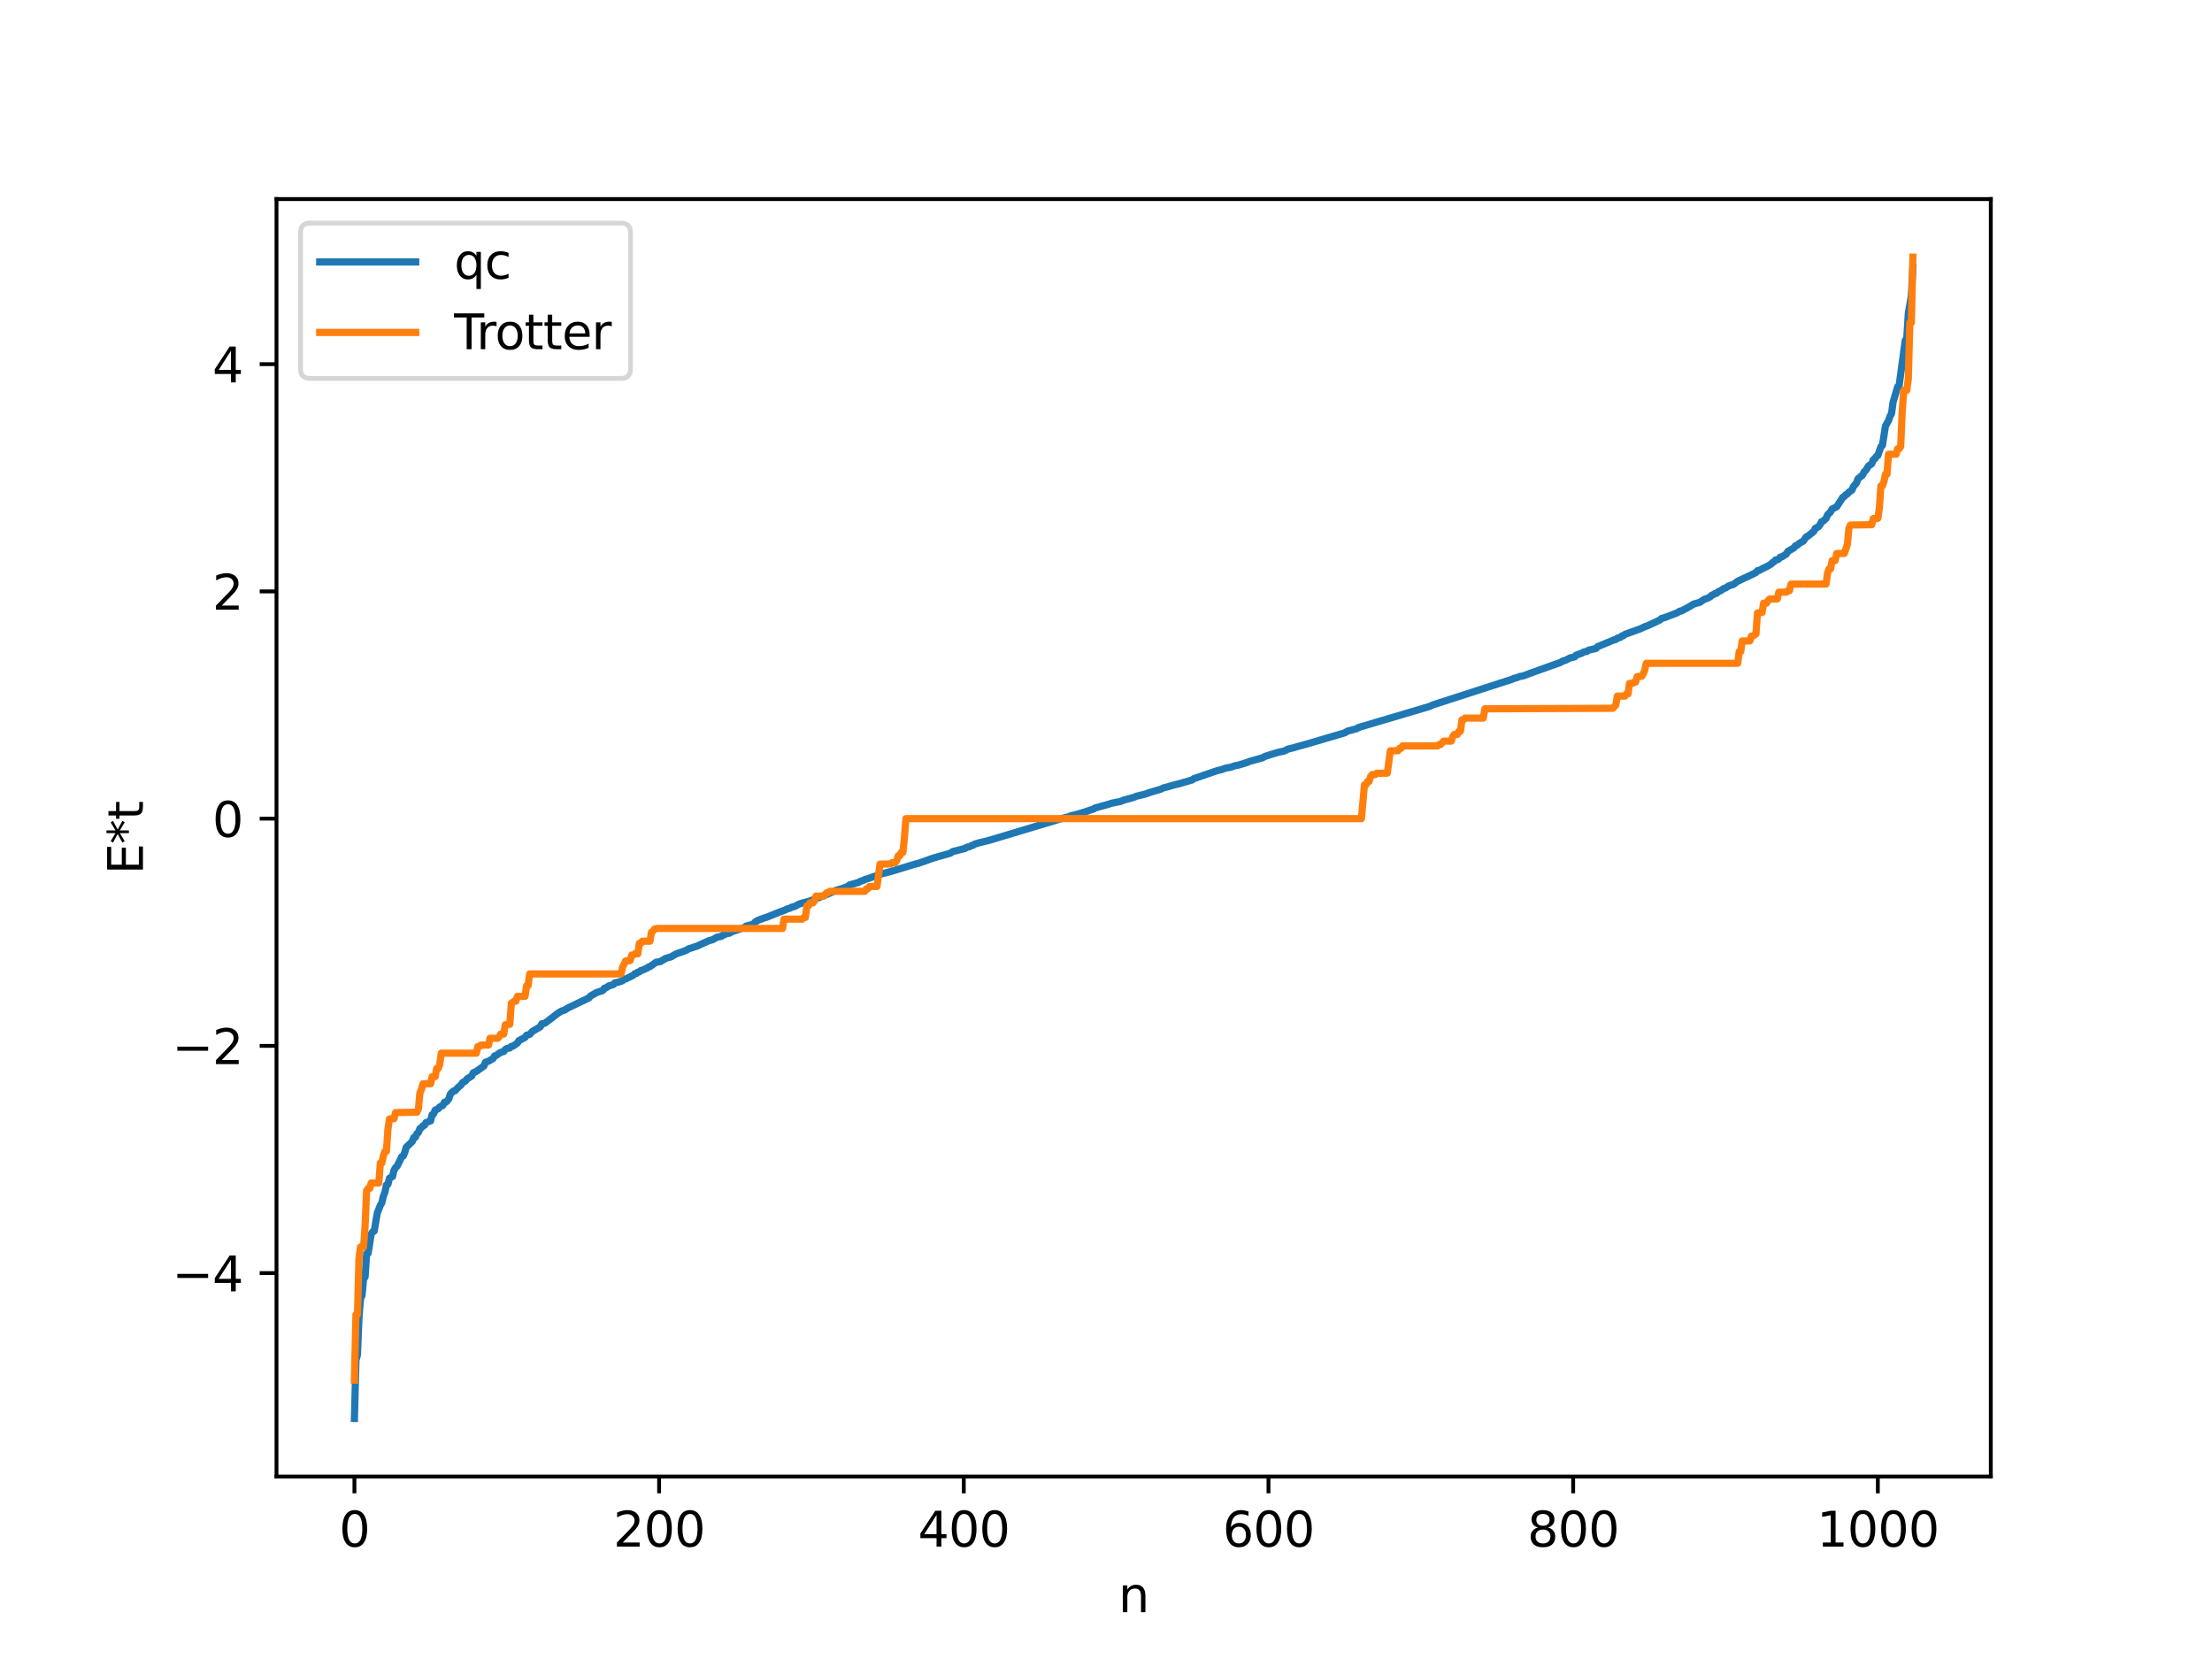 <?xml version="1.0" encoding="utf-8" standalone="no"?>
<!DOCTYPE svg PUBLIC "-//W3C//DTD SVG 1.1//EN"
  "http://www.w3.org/Graphics/SVG/1.1/DTD/svg11.dtd">
<svg xmlns:xlink="http://www.w3.org/1999/xlink" width="460.8pt" height="345.6pt" viewBox="0 0 460.8 345.6" xmlns="http://www.w3.org/2000/svg" version="1.1">
 <defs>
  <style type="text/css">*{stroke-linejoin: round; stroke-linecap: butt}</style>
 </defs>
 <g id="figure_1">
  <g id="patch_1">
   <path d="M 0 345.6 
L 460.8 345.6 
L 460.8 0 
L 0 0 
z
" style="fill: #ffffff"/>
  </g>
  <g id="axes_1">
   <g id="patch_2">
    <path d="M 57.6 307.584 
L 414.72 307.584 
L 414.72 41.472 
L 57.6 41.472 
z
" style="fill: #ffffff"/>
   </g>
   <g id="matplotlib.axis_1">
    <g id="xtick_1">
     <g id="line2d_1">
      <defs>
       <path id="mdaf26c45d7" d="M 0 0 
L 0 3.5 
" style="stroke: #000000; stroke-width: 0.8"/>
      </defs>
      <g>
       <use xlink:href="#mdaf26c45d7" x="73.833" y="307.584" style="stroke: #000000; stroke-width: 0.8"/>
      </g>
     </g>
     <g id="text_1">
      <!-- 0 -->
      <g transform="translate(70.651 322.182) scale(0.1 -0.1)">
       <defs>
        <path id="DejaVuSans-30" d="M 2034 4250 
Q 1547 4250 1301 3770 
Q 1056 3291 1056 2328 
Q 1056 1369 1301 889 
Q 1547 409 2034 409 
Q 2525 409 2770 889 
Q 3016 1369 3016 2328 
Q 3016 3291 2770 3770 
Q 2525 4250 2034 4250 
z
M 2034 4750 
Q 2819 4750 3233 4129 
Q 3647 3509 3647 2328 
Q 3647 1150 3233 529 
Q 2819 -91 2034 -91 
Q 1250 -91 836 529 
Q 422 1150 422 2328 
Q 422 3509 836 4129 
Q 1250 4750 2034 4750 
z
" transform="scale(0.016)"/>
       </defs>
       <use xlink:href="#DejaVuSans-30"/>
      </g>
     </g>
    </g>
    <g id="xtick_2">
     <g id="line2d_2">
      <g>
       <use xlink:href="#mdaf26c45d7" x="137.304" y="307.584" style="stroke: #000000; stroke-width: 0.8"/>
      </g>
     </g>
     <g id="text_2">
      <!-- 200 -->
      <g transform="translate(127.76 322.182) scale(0.1 -0.1)">
       <defs>
        <path id="DejaVuSans-32" d="M 1228 531 
L 3431 531 
L 3431 0 
L 469 0 
L 469 531 
Q 828 903 1448 1529 
Q 2069 2156 2228 2338 
Q 2531 2678 2651 2914 
Q 2772 3150 2772 3378 
Q 2772 3750 2511 3984 
Q 2250 4219 1831 4219 
Q 1534 4219 1204 4116 
Q 875 4013 500 3803 
L 500 4441 
Q 881 4594 1212 4672 
Q 1544 4750 1819 4750 
Q 2544 4750 2975 4387 
Q 3406 4025 3406 3419 
Q 3406 3131 3298 2873 
Q 3191 2616 2906 2266 
Q 2828 2175 2409 1742 
Q 1991 1309 1228 531 
z
" transform="scale(0.016)"/>
       </defs>
       <use xlink:href="#DejaVuSans-32"/>
       <use xlink:href="#DejaVuSans-30" x="63.623"/>
       <use xlink:href="#DejaVuSans-30" x="127.246"/>
      </g>
     </g>
    </g>
    <g id="xtick_3">
     <g id="line2d_3">
      <g>
       <use xlink:href="#mdaf26c45d7" x="200.775" y="307.584" style="stroke: #000000; stroke-width: 0.8"/>
      </g>
     </g>
     <g id="text_3">
      <!-- 400 -->
      <g transform="translate(191.231 322.182) scale(0.1 -0.1)">
       <defs>
        <path id="DejaVuSans-34" d="M 2419 4116 
L 825 1625 
L 2419 1625 
L 2419 4116 
z
M 2253 4666 
L 3047 4666 
L 3047 1625 
L 3713 1625 
L 3713 1100 
L 3047 1100 
L 3047 0 
L 2419 0 
L 2419 1100 
L 313 1100 
L 313 1709 
L 2253 4666 
z
" transform="scale(0.016)"/>
       </defs>
       <use xlink:href="#DejaVuSans-34"/>
       <use xlink:href="#DejaVuSans-30" x="63.623"/>
       <use xlink:href="#DejaVuSans-30" x="127.246"/>
      </g>
     </g>
    </g>
    <g id="xtick_4">
     <g id="line2d_4">
      <g>
       <use xlink:href="#mdaf26c45d7" x="264.246" y="307.584" style="stroke: #000000; stroke-width: 0.8"/>
      </g>
     </g>
     <g id="text_4">
      <!-- 600 -->
      <g transform="translate(254.702 322.182) scale(0.1 -0.1)">
       <defs>
        <path id="DejaVuSans-36" d="M 2113 2584 
Q 1688 2584 1439 2293 
Q 1191 2003 1191 1497 
Q 1191 994 1439 701 
Q 1688 409 2113 409 
Q 2538 409 2786 701 
Q 3034 994 3034 1497 
Q 3034 2003 2786 2293 
Q 2538 2584 2113 2584 
z
M 3366 4563 
L 3366 3988 
Q 3128 4100 2886 4159 
Q 2644 4219 2406 4219 
Q 1781 4219 1451 3797 
Q 1122 3375 1075 2522 
Q 1259 2794 1537 2939 
Q 1816 3084 2150 3084 
Q 2853 3084 3261 2657 
Q 3669 2231 3669 1497 
Q 3669 778 3244 343 
Q 2819 -91 2113 -91 
Q 1303 -91 875 529 
Q 447 1150 447 2328 
Q 447 3434 972 4092 
Q 1497 4750 2381 4750 
Q 2619 4750 2861 4703 
Q 3103 4656 3366 4563 
z
" transform="scale(0.016)"/>
       </defs>
       <use xlink:href="#DejaVuSans-36"/>
       <use xlink:href="#DejaVuSans-30" x="63.623"/>
       <use xlink:href="#DejaVuSans-30" x="127.246"/>
      </g>
     </g>
    </g>
    <g id="xtick_5">
     <g id="line2d_5">
      <g>
       <use xlink:href="#mdaf26c45d7" x="327.717" y="307.584" style="stroke: #000000; stroke-width: 0.8"/>
      </g>
     </g>
     <g id="text_5">
      <!-- 800 -->
      <g transform="translate(318.173 322.182) scale(0.1 -0.1)">
       <defs>
        <path id="DejaVuSans-38" d="M 2034 2216 
Q 1584 2216 1326 1975 
Q 1069 1734 1069 1313 
Q 1069 891 1326 650 
Q 1584 409 2034 409 
Q 2484 409 2743 651 
Q 3003 894 3003 1313 
Q 3003 1734 2745 1975 
Q 2488 2216 2034 2216 
z
M 1403 2484 
Q 997 2584 770 2862 
Q 544 3141 544 3541 
Q 544 4100 942 4425 
Q 1341 4750 2034 4750 
Q 2731 4750 3128 4425 
Q 3525 4100 3525 3541 
Q 3525 3141 3298 2862 
Q 3072 2584 2669 2484 
Q 3125 2378 3379 2068 
Q 3634 1759 3634 1313 
Q 3634 634 3220 271 
Q 2806 -91 2034 -91 
Q 1263 -91 848 271 
Q 434 634 434 1313 
Q 434 1759 690 2068 
Q 947 2378 1403 2484 
z
M 1172 3481 
Q 1172 3119 1398 2916 
Q 1625 2713 2034 2713 
Q 2441 2713 2670 2916 
Q 2900 3119 2900 3481 
Q 2900 3844 2670 4047 
Q 2441 4250 2034 4250 
Q 1625 4250 1398 4047 
Q 1172 3844 1172 3481 
z
" transform="scale(0.016)"/>
       </defs>
       <use xlink:href="#DejaVuSans-38"/>
       <use xlink:href="#DejaVuSans-30" x="63.623"/>
       <use xlink:href="#DejaVuSans-30" x="127.246"/>
      </g>
     </g>
    </g>
    <g id="xtick_6">
     <g id="line2d_6">
      <g>
       <use xlink:href="#mdaf26c45d7" x="391.188" y="307.584" style="stroke: #000000; stroke-width: 0.8"/>
      </g>
     </g>
     <g id="text_6">
      <!-- 1000 -->
      <g transform="translate(378.463 322.182) scale(0.1 -0.1)">
       <defs>
        <path id="DejaVuSans-31" d="M 794 531 
L 1825 531 
L 1825 4091 
L 703 3866 
L 703 4441 
L 1819 4666 
L 2450 4666 
L 2450 531 
L 3481 531 
L 3481 0 
L 794 0 
L 794 531 
z
" transform="scale(0.016)"/>
       </defs>
       <use xlink:href="#DejaVuSans-31"/>
       <use xlink:href="#DejaVuSans-30" x="63.623"/>
       <use xlink:href="#DejaVuSans-30" x="127.246"/>
       <use xlink:href="#DejaVuSans-30" x="190.869"/>
      </g>
     </g>
    </g>
    <g id="text_7">
     <!-- n -->
     <g transform="translate(232.991 335.861) scale(0.1 -0.1)">
      <defs>
       <path id="DejaVuSans-6e" d="M 3513 2113 
L 3513 0 
L 2938 0 
L 2938 2094 
Q 2938 2591 2744 2837 
Q 2550 3084 2163 3084 
Q 1697 3084 1428 2787 
Q 1159 2491 1159 1978 
L 1159 0 
L 581 0 
L 581 3500 
L 1159 3500 
L 1159 2956 
Q 1366 3272 1645 3428 
Q 1925 3584 2291 3584 
Q 2894 3584 3203 3211 
Q 3513 2838 3513 2113 
z
" transform="scale(0.016)"/>
      </defs>
      <use xlink:href="#DejaVuSans-6e"/>
     </g>
    </g>
   </g>
   <g id="matplotlib.axis_2">
    <g id="ytick_1">
     <g id="line2d_7">
      <defs>
       <path id="m4cf0e00fdb" d="M 0 0 
L -3.5 0 
" style="stroke: #000000; stroke-width: 0.8"/>
      </defs>
      <g>
       <use xlink:href="#m4cf0e00fdb" x="57.6" y="265.208" style="stroke: #000000; stroke-width: 0.8"/>
      </g>
     </g>
     <g id="text_8">
      <!-- −4 -->
      <g transform="translate(35.858 269.007) scale(0.1 -0.1)">
       <defs>
        <path id="DejaVuSans-2212" d="M 678 2272 
L 4684 2272 
L 4684 1741 
L 678 1741 
L 678 2272 
z
" transform="scale(0.016)"/>
       </defs>
       <use xlink:href="#DejaVuSans-2212"/>
       <use xlink:href="#DejaVuSans-34" x="83.789"/>
      </g>
     </g>
    </g>
    <g id="ytick_2">
     <g id="line2d_8">
      <g>
       <use xlink:href="#m4cf0e00fdb" x="57.6" y="217.872" style="stroke: #000000; stroke-width: 0.8"/>
      </g>
     </g>
     <g id="text_9">
      <!-- −2 -->
      <g transform="translate(35.858 221.671) scale(0.1 -0.1)">
       <use xlink:href="#DejaVuSans-2212"/>
       <use xlink:href="#DejaVuSans-32" x="83.789"/>
      </g>
     </g>
    </g>
    <g id="ytick_3">
     <g id="line2d_9">
      <g>
       <use xlink:href="#m4cf0e00fdb" x="57.6" y="170.536" style="stroke: #000000; stroke-width: 0.8"/>
      </g>
     </g>
     <g id="text_10">
      <!-- 0 -->
      <g transform="translate(44.237 174.335) scale(0.1 -0.1)">
       <use xlink:href="#DejaVuSans-30"/>
      </g>
     </g>
    </g>
    <g id="ytick_4">
     <g id="line2d_10">
      <g>
       <use xlink:href="#m4cf0e00fdb" x="57.6" y="123.199" style="stroke: #000000; stroke-width: 0.8"/>
      </g>
     </g>
     <g id="text_11">
      <!-- 2 -->
      <g transform="translate(44.237 126.999) scale(0.1 -0.1)">
       <use xlink:href="#DejaVuSans-32"/>
      </g>
     </g>
    </g>
    <g id="ytick_5">
     <g id="line2d_11">
      <g>
       <use xlink:href="#m4cf0e00fdb" x="57.6" y="75.863" style="stroke: #000000; stroke-width: 0.8"/>
      </g>
     </g>
     <g id="text_12">
      <!-- 4 -->
      <g transform="translate(44.237 79.662) scale(0.1 -0.1)">
       <use xlink:href="#DejaVuSans-34"/>
      </g>
     </g>
    </g>
    <g id="text_13">
     <!-- E*t -->
     <g transform="translate(29.778 182.148) rotate(-90) scale(0.1 -0.1)">
      <defs>
       <path id="DejaVuSans-45" d="M 628 4666 
L 3578 4666 
L 3578 4134 
L 1259 4134 
L 1259 2753 
L 3481 2753 
L 3481 2222 
L 1259 2222 
L 1259 531 
L 3634 531 
L 3634 0 
L 628 0 
L 628 4666 
z
" transform="scale(0.016)"/>
       <path id="DejaVuSans-2a" d="M 3009 3897 
L 1888 3291 
L 3009 2681 
L 2828 2375 
L 1778 3009 
L 1778 1831 
L 1422 1831 
L 1422 3009 
L 372 2375 
L 191 2681 
L 1313 3291 
L 191 3897 
L 372 4206 
L 1422 3572 
L 1422 4750 
L 1778 4750 
L 1778 3572 
L 2828 4206 
L 3009 3897 
z
" transform="scale(0.016)"/>
       <path id="DejaVuSans-74" d="M 1172 4494 
L 1172 3500 
L 2356 3500 
L 2356 3053 
L 1172 3053 
L 1172 1153 
Q 1172 725 1289 603 
Q 1406 481 1766 481 
L 2356 481 
L 2356 0 
L 1766 0 
Q 1100 0 847 248 
Q 594 497 594 1153 
L 594 3053 
L 172 3053 
L 172 3500 
L 594 3500 
L 594 4494 
L 1172 4494 
z
" transform="scale(0.016)"/>
      </defs>
      <use xlink:href="#DejaVuSans-45"/>
      <use xlink:href="#DejaVuSans-2a" x="63.184"/>
      <use xlink:href="#DejaVuSans-74" x="113.184"/>
     </g>
    </g>
   </g>
   <g id="line2d_12">
    <path d="M 73.833 295.488 
L 74.15 283.379 
L 74.467 282.205 
L 74.785 274.336 
L 75.102 270.532 
L 75.42 269.871 
L 75.737 266.428 
L 76.054 266.016 
L 76.372 261.194 
L 76.689 261.092 
L 77.324 257.076 
L 77.641 256.607 
L 77.958 256.44 
L 78.593 252.715 
L 79.228 251.087 
L 79.545 250.56 
L 79.862 249.211 
L 80.18 248.402 
L 80.497 246.852 
L 80.815 246.718 
L 81.132 245.446 
L 81.767 245.098 
L 82.084 243.77 
L 82.401 243.236 
L 82.719 242.936 
L 83.353 241.675 
L 83.671 240.978 
L 83.988 240.838 
L 84.305 240.104 
L 84.623 239.007 
L 85.892 237.789 
L 86.21 236.945 
L 86.527 236.916 
L 86.844 236.167 
L 87.162 235.916 
L 87.479 235.098 
L 87.796 234.905 
L 88.114 234.524 
L 88.431 234.407 
L 88.748 233.852 
L 89.7 233.504 
L 90.018 232.195 
L 90.335 232.037 
L 90.653 231.255 
L 91.287 230.973 
L 91.605 230.588 
L 92.239 230.285 
L 92.557 229.644 
L 92.874 229.6 
L 93.191 229.319 
L 93.509 228.87 
L 93.826 227.9 
L 94.461 227.276 
L 94.778 227.243 
L 95.413 226.546 
L 96.048 225.997 
L 96.365 225.525 
L 97 225.167 
L 97.317 224.737 
L 98.269 224.148 
L 98.586 223.474 
L 99.221 223.192 
L 100.808 222.072 
L 101.125 221.287 
L 101.76 221.072 
L 102.712 220.504 
L 103.029 219.97 
L 103.347 219.875 
L 104.299 219.226 
L 104.934 219.054 
L 105.251 218.639 
L 105.568 218.429 
L 106.203 218.313 
L 106.52 217.971 
L 106.838 217.938 
L 107.79 217.29 
L 108.107 216.772 
L 109.377 216.118 
L 109.694 215.658 
L 110.329 215.496 
L 110.963 214.822 
L 112.55 213.913 
L 112.867 213.279 
L 113.502 213.156 
L 114.772 212.205 
L 116.041 211.208 
L 116.676 210.796 
L 116.993 210.612 
L 117.628 210.415 
L 118.262 210.003 
L 122.705 207.872 
L 123.023 207.484 
L 124.292 206.758 
L 125.562 206.348 
L 125.879 205.889 
L 126.196 205.799 
L 126.831 205.388 
L 127.466 205.197 
L 127.783 205.096 
L 128.1 204.737 
L 128.735 204.617 
L 129.37 204.425 
L 129.687 204.295 
L 130.005 203.972 
L 130.322 203.945 
L 131.909 203.175 
L 132.226 202.842 
L 132.543 202.8 
L 132.861 202.524 
L 133.178 202.463 
L 133.496 202.178 
L 133.813 202.106 
L 134.448 201.821 
L 134.765 201.7 
L 135.082 201.444 
L 135.4 201.365 
L 136.669 200.454 
L 137.621 200.311 
L 137.939 200.049 
L 138.256 199.943 
L 138.573 199.682 
L 139.843 199.305 
L 140.795 198.741 
L 141.747 198.411 
L 142.381 198.187 
L 143.016 197.94 
L 143.334 197.707 
L 145.238 197.074 
L 147.777 195.921 
L 148.411 195.779 
L 149.363 195.235 
L 150.315 195.05 
L 150.633 194.775 
L 150.95 194.714 
L 151.267 194.505 
L 151.902 194.416 
L 152.537 194.064 
L 153.489 193.758 
L 154.124 193.545 
L 154.758 193.304 
L 155.076 193.23 
L 155.393 192.94 
L 156.98 192.501 
L 157.297 192.078 
L 157.932 191.701 
L 159.201 191.235 
L 159.836 191.028 
L 161.74 190.262 
L 162.375 190.015 
L 163.644 189.534 
L 163.962 189.35 
L 164.596 189.182 
L 164.914 188.98 
L 165.548 188.84 
L 166.5 188.319 
L 167.135 188.116 
L 168.405 187.8 
L 169.674 187.343 
L 172.848 186.073 
L 174.117 185.496 
L 175.704 185.013 
L 176.656 184.633 
L 176.973 184.343 
L 178.877 183.825 
L 179.195 183.597 
L 179.829 183.421 
L 180.147 183.222 
L 180.781 183.045 
L 182.051 182.586 
L 182.368 182.527 
L 183.003 182.257 
L 183.638 182.05 
L 185.542 181.558 
L 190.937 179.921 
L 191.254 179.874 
L 191.889 179.633 
L 192.524 179.435 
L 193.793 178.96 
L 195.062 178.559 
L 197.919 177.753 
L 198.553 177.361 
L 199.188 177.225 
L 201.092 176.725 
L 201.41 176.493 
L 202.044 176.363 
L 202.362 176.136 
L 202.679 176.099 
L 202.996 175.864 
L 203.948 175.574 
L 206.17 175.025 
L 220.451 170.733 
L 221.403 170.453 
L 222.355 170.206 
L 222.672 170.16 
L 222.99 169.96 
L 224.577 169.58 
L 226.481 168.983 
L 227.115 168.746 
L 227.75 168.57 
L 228.067 168.335 
L 230.924 167.542 
L 231.558 167.334 
L 233.462 166.94 
L 234.097 166.678 
L 235.684 166.252 
L 236.319 166.061 
L 236.636 165.898 
L 237.271 165.738 
L 238.54 165.433 
L 239.81 164.993 
L 241.714 164.439 
L 242.348 164.139 
L 242.983 163.978 
L 244.887 163.436 
L 245.522 163.298 
L 248.378 162.471 
L 248.696 162.21 
L 253.139 160.689 
L 253.773 160.482 
L 254.408 160.344 
L 255.36 160.005 
L 256.312 159.848 
L 257.264 159.516 
L 257.899 159.41 
L 259.486 158.934 
L 260.438 158.574 
L 262.977 157.873 
L 263.611 157.538 
L 265.198 157.039 
L 266.467 156.673 
L 267.102 156.545 
L 267.42 156.485 
L 268.372 156.034 
L 269.324 155.81 
L 270.276 155.522 
L 271.862 155.097 
L 280.114 152.668 
L 280.748 152.298 
L 282.653 151.792 
L 282.97 151.559 
L 297.886 147.138 
L 298.52 146.83 
L 315.023 141.499 
L 315.34 141.316 
L 315.975 141.171 
L 316.61 140.919 
L 317.244 140.818 
L 319.148 140.116 
L 325.178 137.96 
L 325.496 137.723 
L 326.13 137.542 
L 327.082 137.054 
L 328.034 136.838 
L 328.352 136.482 
L 329.621 136.02 
L 329.939 135.808 
L 330.573 135.702 
L 330.891 135.452 
L 332.477 135.082 
L 332.795 134.717 
L 336.286 133.278 
L 336.603 133.217 
L 336.92 132.954 
L 337.555 132.779 
L 337.872 132.476 
L 338.19 132.424 
L 338.507 132.145 
L 339.142 131.917 
L 341.681 131.006 
L 342.633 130.56 
L 343.267 130.337 
L 345.806 129.147 
L 346.124 128.84 
L 346.758 128.662 
L 347.71 128.295 
L 349.297 127.704 
L 349.932 127.316 
L 350.249 127.286 
L 351.836 126.438 
L 352.471 126.062 
L 352.788 125.85 
L 354.058 125.493 
L 354.692 125.086 
L 355.01 124.855 
L 355.644 124.648 
L 356.279 124.325 
L 356.596 123.989 
L 356.914 123.879 
L 357.231 123.651 
L 357.548 123.618 
L 357.866 123.307 
L 358.5 123.008 
L 359.135 122.565 
L 359.453 122.499 
L 360.087 122.078 
L 360.722 121.853 
L 361.039 121.784 
L 361.991 121.081 
L 364.848 119.744 
L 365.8 119.27 
L 366.117 118.887 
L 366.434 118.857 
L 367.386 118.328 
L 368.021 118.044 
L 368.973 117.491 
L 369.291 117.158 
L 369.608 116.997 
L 369.925 116.627 
L 370.243 116.614 
L 370.56 116.447 
L 370.877 116.054 
L 371.195 116.011 
L 372.147 115.394 
L 372.464 114.836 
L 373.099 114.496 
L 373.734 114.104 
L 374.051 113.685 
L 374.368 113.586 
L 375.003 113.074 
L 375.638 112.751 
L 376.272 111.84 
L 376.59 111.708 
L 377.859 110.683 
L 378.177 110.054 
L 378.811 109.743 
L 379.129 109.33 
L 379.446 108.688 
L 379.763 108.587 
L 380.398 108.009 
L 380.715 107.235 
L 381.35 106.624 
L 381.667 106.03 
L 382.62 105.57 
L 383.889 103.599 
L 384.206 103.42 
L 384.524 103.052 
L 384.841 102.906 
L 385.158 102.529 
L 385.793 102.104 
L 386.11 101.337 
L 386.745 100.588 
L 387.062 99.731 
L 387.697 99.22 
L 388.015 98.959 
L 388.332 98.304 
L 388.649 98.027 
L 389.284 97.023 
L 389.919 96.618 
L 390.236 95.773 
L 390.553 95.594 
L 390.871 95.081 
L 391.188 94.89 
L 391.823 93.075 
L 392.14 92.789 
L 392.775 88.74 
L 393.41 87.623 
L 393.727 86.704 
L 394.044 86.163 
L 394.362 83.787 
L 395.314 80.573 
L 395.631 80.261 
L 396.9 70.891 
L 397.218 70.456 
L 397.535 65.295 
L 398.17 61.631 
L 398.487 55.645 
L 398.487 55.645 
" clip-path="url(#p64255d64b1)" style="fill: none; stroke: #1f77b4; stroke-width: 1.5; stroke-linecap: square"/>
   </g>
   <g id="line2d_13">
    <path d="M 73.833 287.503 
L 74.15 273.854 
L 74.467 273.854 
L 74.785 262.187 
L 75.102 259.764 
L 75.737 259.764 
L 76.054 255.399 
L 76.372 248.029 
L 76.689 247.577 
L 77.006 247.577 
L 77.324 246.437 
L 78.91 246.437 
L 79.228 242.28 
L 79.545 242.28 
L 79.862 240.775 
L 80.18 239.845 
L 80.497 239.845 
L 80.815 235.248 
L 81.132 233.084 
L 82.084 233.046 
L 82.401 231.766 
L 86.844 231.693 
L 87.162 230.992 
L 87.479 227.661 
L 87.796 226.924 
L 88.114 225.771 
L 89.7 225.771 
L 90.018 224.297 
L 90.653 224.297 
L 90.97 222.586 
L 91.287 222.586 
L 91.605 221.694 
L 91.922 219.4 
L 99.221 219.4 
L 99.539 218.034 
L 99.856 218.034 
L 100.173 217.711 
L 101.76 217.711 
L 102.077 216.294 
L 103.664 216.294 
L 103.981 215.975 
L 104.299 215.422 
L 104.934 215.422 
L 105.251 213.48 
L 106.203 213.382 
L 106.52 208.998 
L 107.155 208.564 
L 107.472 208.564 
L 107.79 207.555 
L 109.377 207.555 
L 109.694 205.339 
L 110.011 205.339 
L 110.329 202.892 
L 129.37 202.892 
L 129.687 201.501 
L 130.322 200.193 
L 131.274 200.109 
L 131.591 198.972 
L 131.909 198.972 
L 132.226 198.712 
L 132.861 198.712 
L 133.178 196.521 
L 133.496 196.521 
L 133.813 196.063 
L 135.4 196.063 
L 135.717 194.195 
L 136.034 193.943 
L 136.352 193.521 
L 136.986 193.415 
L 163.01 193.415 
L 163.327 191.476 
L 167.135 191.476 
L 167.453 191.122 
L 167.77 191.122 
L 168.087 188.723 
L 168.405 188.723 
L 168.722 188.082 
L 169.357 188.082 
L 169.674 187.669 
L 169.991 186.679 
L 171.578 186.679 
L 172.213 185.981 
L 172.53 185.981 
L 172.848 185.685 
L 180.147 185.685 
L 180.464 185.176 
L 180.781 185.176 
L 181.099 184.676 
L 182.686 184.676 
L 183.32 180.012 
L 185.542 179.971 
L 185.859 179.7 
L 186.494 179.7 
L 186.811 179.291 
L 187.129 178.265 
L 187.446 178.265 
L 187.763 177.571 
L 188.081 177.571 
L 188.398 174.671 
L 188.715 170.536 
L 283.605 170.536 
L 284.239 163.501 
L 284.557 163.501 
L 284.874 162.806 
L 285.191 162.806 
L 285.509 161.781 
L 285.826 161.371 
L 286.461 161.371 
L 286.778 161.1 
L 289 161.059 
L 289.634 156.396 
L 291.221 156.396 
L 291.539 155.896 
L 291.856 155.896 
L 292.173 155.386 
L 299.472 155.386 
L 299.79 155.09 
L 300.107 155.09 
L 300.742 154.392 
L 302.329 154.392 
L 302.646 153.402 
L 302.963 152.989 
L 303.598 152.989 
L 303.915 152.349 
L 304.233 152.349 
L 304.55 149.949 
L 304.867 149.949 
L 305.185 149.595 
L 308.993 149.595 
L 309.31 147.656 
L 335.968 147.55 
L 336.603 146.877 
L 336.92 145.009 
L 338.507 145.009 
L 338.824 144.55 
L 339.142 144.55 
L 339.459 142.36 
L 340.094 142.36 
L 340.411 142.1 
L 340.729 142.1 
L 341.046 140.962 
L 341.681 140.879 
L 341.998 140.879 
L 342.315 140.372 
L 342.633 139.571 
L 342.95 138.18 
L 361.991 138.18 
L 362.309 135.732 
L 362.626 135.732 
L 362.943 133.516 
L 364.53 133.516 
L 364.848 132.507 
L 365.165 132.507 
L 365.8 132.074 
L 366.117 127.69 
L 367.069 127.592 
L 367.386 125.649 
L 368.021 125.649 
L 368.339 125.097 
L 368.656 124.777 
L 370.243 124.777 
L 370.56 123.361 
L 372.147 123.361 
L 372.464 123.037 
L 372.781 123.037 
L 373.099 121.671 
L 380.398 121.671 
L 380.715 119.377 
L 381.033 118.486 
L 381.35 118.486 
L 381.667 116.774 
L 382.302 116.774 
L 382.62 115.3 
L 384.206 115.3 
L 384.841 113.411 
L 385.158 110.08 
L 385.476 109.378 
L 389.919 109.306 
L 390.236 108.025 
L 391.188 107.988 
L 391.505 105.824 
L 391.823 101.226 
L 392.14 101.226 
L 392.458 100.297 
L 392.775 98.792 
L 393.092 98.792 
L 393.41 94.634 
L 394.996 94.634 
L 395.314 93.494 
L 395.631 93.494 
L 395.948 93.042 
L 396.266 85.673 
L 396.583 81.307 
L 397.218 81.307 
L 397.535 78.884 
L 397.853 67.217 
L 398.17 67.217 
L 398.487 53.568 
L 398.487 53.568 
" clip-path="url(#p64255d64b1)" style="fill: none; stroke: #ff7f0e; stroke-width: 1.5; stroke-linecap: square"/>
   </g>
   <g id="patch_3">
    <path d="M 57.6 307.584 
L 57.6 41.472 
" style="fill: none; stroke: #000000; stroke-width: 0.8; stroke-linejoin: miter; stroke-linecap: square"/>
   </g>
   <g id="patch_4">
    <path d="M 414.72 307.584 
L 414.72 41.472 
" style="fill: none; stroke: #000000; stroke-width: 0.8; stroke-linejoin: miter; stroke-linecap: square"/>
   </g>
   <g id="patch_5">
    <path d="M 57.6 307.584 
L 414.72 307.584 
" style="fill: none; stroke: #000000; stroke-width: 0.8; stroke-linejoin: miter; stroke-linecap: square"/>
   </g>
   <g id="patch_6">
    <path d="M 57.6 41.472 
L 414.72 41.472 
" style="fill: none; stroke: #000000; stroke-width: 0.8; stroke-linejoin: miter; stroke-linecap: square"/>
   </g>
   <g id="legend_1">
    <g id="patch_7">
     <path d="M 64.6 78.828 
L 129.342 78.828 
Q 131.342 78.828 131.342 76.828 
L 131.342 48.472 
Q 131.342 46.472 129.342 46.472 
L 64.6 46.472 
Q 62.6 46.472 62.6 48.472 
L 62.6 76.828 
Q 62.6 78.828 64.6 78.828 
z
" style="fill: #ffffff; opacity: 0.8; stroke: #cccccc; stroke-linejoin: miter"/>
    </g>
    <g id="line2d_14">
     <path d="M 66.6 54.57 
L 76.6 54.57 
L 86.6 54.57 
" style="fill: none; stroke: #1f77b4; stroke-width: 1.5; stroke-linecap: square"/>
    </g>
    <g id="text_14">
     <!-- qc -->
     <g transform="translate(94.6 58.07) scale(0.1 -0.1)">
      <defs>
       <path id="DejaVuSans-71" d="M 947 1747 
Q 947 1113 1208 752 
Q 1469 391 1925 391 
Q 2381 391 2643 752 
Q 2906 1113 2906 1747 
Q 2906 2381 2643 2742 
Q 2381 3103 1925 3103 
Q 1469 3103 1208 2742 
Q 947 2381 947 1747 
z
M 2906 525 
Q 2725 213 2448 61 
Q 2172 -91 1784 -91 
Q 1150 -91 751 415 
Q 353 922 353 1747 
Q 353 2572 751 3078 
Q 1150 3584 1784 3584 
Q 2172 3584 2448 3432 
Q 2725 3281 2906 2969 
L 2906 3500 
L 3481 3500 
L 3481 -1331 
L 2906 -1331 
L 2906 525 
z
" transform="scale(0.016)"/>
       <path id="DejaVuSans-63" d="M 3122 3366 
L 3122 2828 
Q 2878 2963 2633 3030 
Q 2388 3097 2138 3097 
Q 1578 3097 1268 2742 
Q 959 2388 959 1747 
Q 959 1106 1268 751 
Q 1578 397 2138 397 
Q 2388 397 2633 464 
Q 2878 531 3122 666 
L 3122 134 
Q 2881 22 2623 -34 
Q 2366 -91 2075 -91 
Q 1284 -91 818 406 
Q 353 903 353 1747 
Q 353 2603 823 3093 
Q 1294 3584 2113 3584 
Q 2378 3584 2631 3529 
Q 2884 3475 3122 3366 
z
" transform="scale(0.016)"/>
      </defs>
      <use xlink:href="#DejaVuSans-71"/>
      <use xlink:href="#DejaVuSans-63" x="63.477"/>
     </g>
    </g>
    <g id="line2d_15">
     <path d="M 66.6 69.249 
L 76.6 69.249 
L 86.6 69.249 
" style="fill: none; stroke: #ff7f0e; stroke-width: 1.5; stroke-linecap: square"/>
    </g>
    <g id="text_15">
     <!-- Trotter -->
     <g transform="translate(94.6 72.749) scale(0.1 -0.1)">
      <defs>
       <path id="DejaVuSans-54" d="M -19 4666 
L 3928 4666 
L 3928 4134 
L 2272 4134 
L 2272 0 
L 1638 0 
L 1638 4134 
L -19 4134 
L -19 4666 
z
" transform="scale(0.016)"/>
       <path id="DejaVuSans-72" d="M 2631 2963 
Q 2534 3019 2420 3045 
Q 2306 3072 2169 3072 
Q 1681 3072 1420 2755 
Q 1159 2438 1159 1844 
L 1159 0 
L 581 0 
L 581 3500 
L 1159 3500 
L 1159 2956 
Q 1341 3275 1631 3429 
Q 1922 3584 2338 3584 
Q 2397 3584 2469 3576 
Q 2541 3569 2628 3553 
L 2631 2963 
z
" transform="scale(0.016)"/>
       <path id="DejaVuSans-6f" d="M 1959 3097 
Q 1497 3097 1228 2736 
Q 959 2375 959 1747 
Q 959 1119 1226 758 
Q 1494 397 1959 397 
Q 2419 397 2687 759 
Q 2956 1122 2956 1747 
Q 2956 2369 2687 2733 
Q 2419 3097 1959 3097 
z
M 1959 3584 
Q 2709 3584 3137 3096 
Q 3566 2609 3566 1747 
Q 3566 888 3137 398 
Q 2709 -91 1959 -91 
Q 1206 -91 779 398 
Q 353 888 353 1747 
Q 353 2609 779 3096 
Q 1206 3584 1959 3584 
z
" transform="scale(0.016)"/>
       <path id="DejaVuSans-65" d="M 3597 1894 
L 3597 1613 
L 953 1613 
Q 991 1019 1311 708 
Q 1631 397 2203 397 
Q 2534 397 2845 478 
Q 3156 559 3463 722 
L 3463 178 
Q 3153 47 2828 -22 
Q 2503 -91 2169 -91 
Q 1331 -91 842 396 
Q 353 884 353 1716 
Q 353 2575 817 3079 
Q 1281 3584 2069 3584 
Q 2775 3584 3186 3129 
Q 3597 2675 3597 1894 
z
M 3022 2063 
Q 3016 2534 2758 2815 
Q 2500 3097 2075 3097 
Q 1594 3097 1305 2825 
Q 1016 2553 972 2059 
L 3022 2063 
z
" transform="scale(0.016)"/>
      </defs>
      <use xlink:href="#DejaVuSans-54"/>
      <use xlink:href="#DejaVuSans-72" x="46.334"/>
      <use xlink:href="#DejaVuSans-6f" x="85.197"/>
      <use xlink:href="#DejaVuSans-74" x="146.379"/>
      <use xlink:href="#DejaVuSans-74" x="185.588"/>
      <use xlink:href="#DejaVuSans-65" x="224.797"/>
      <use xlink:href="#DejaVuSans-72" x="286.32"/>
     </g>
    </g>
   </g>
  </g>
 </g>
 <defs>
  <clipPath id="p64255d64b1">
   <rect x="57.6" y="41.472" width="357.12" height="266.112"/>
  </clipPath>
 </defs>
</svg>
